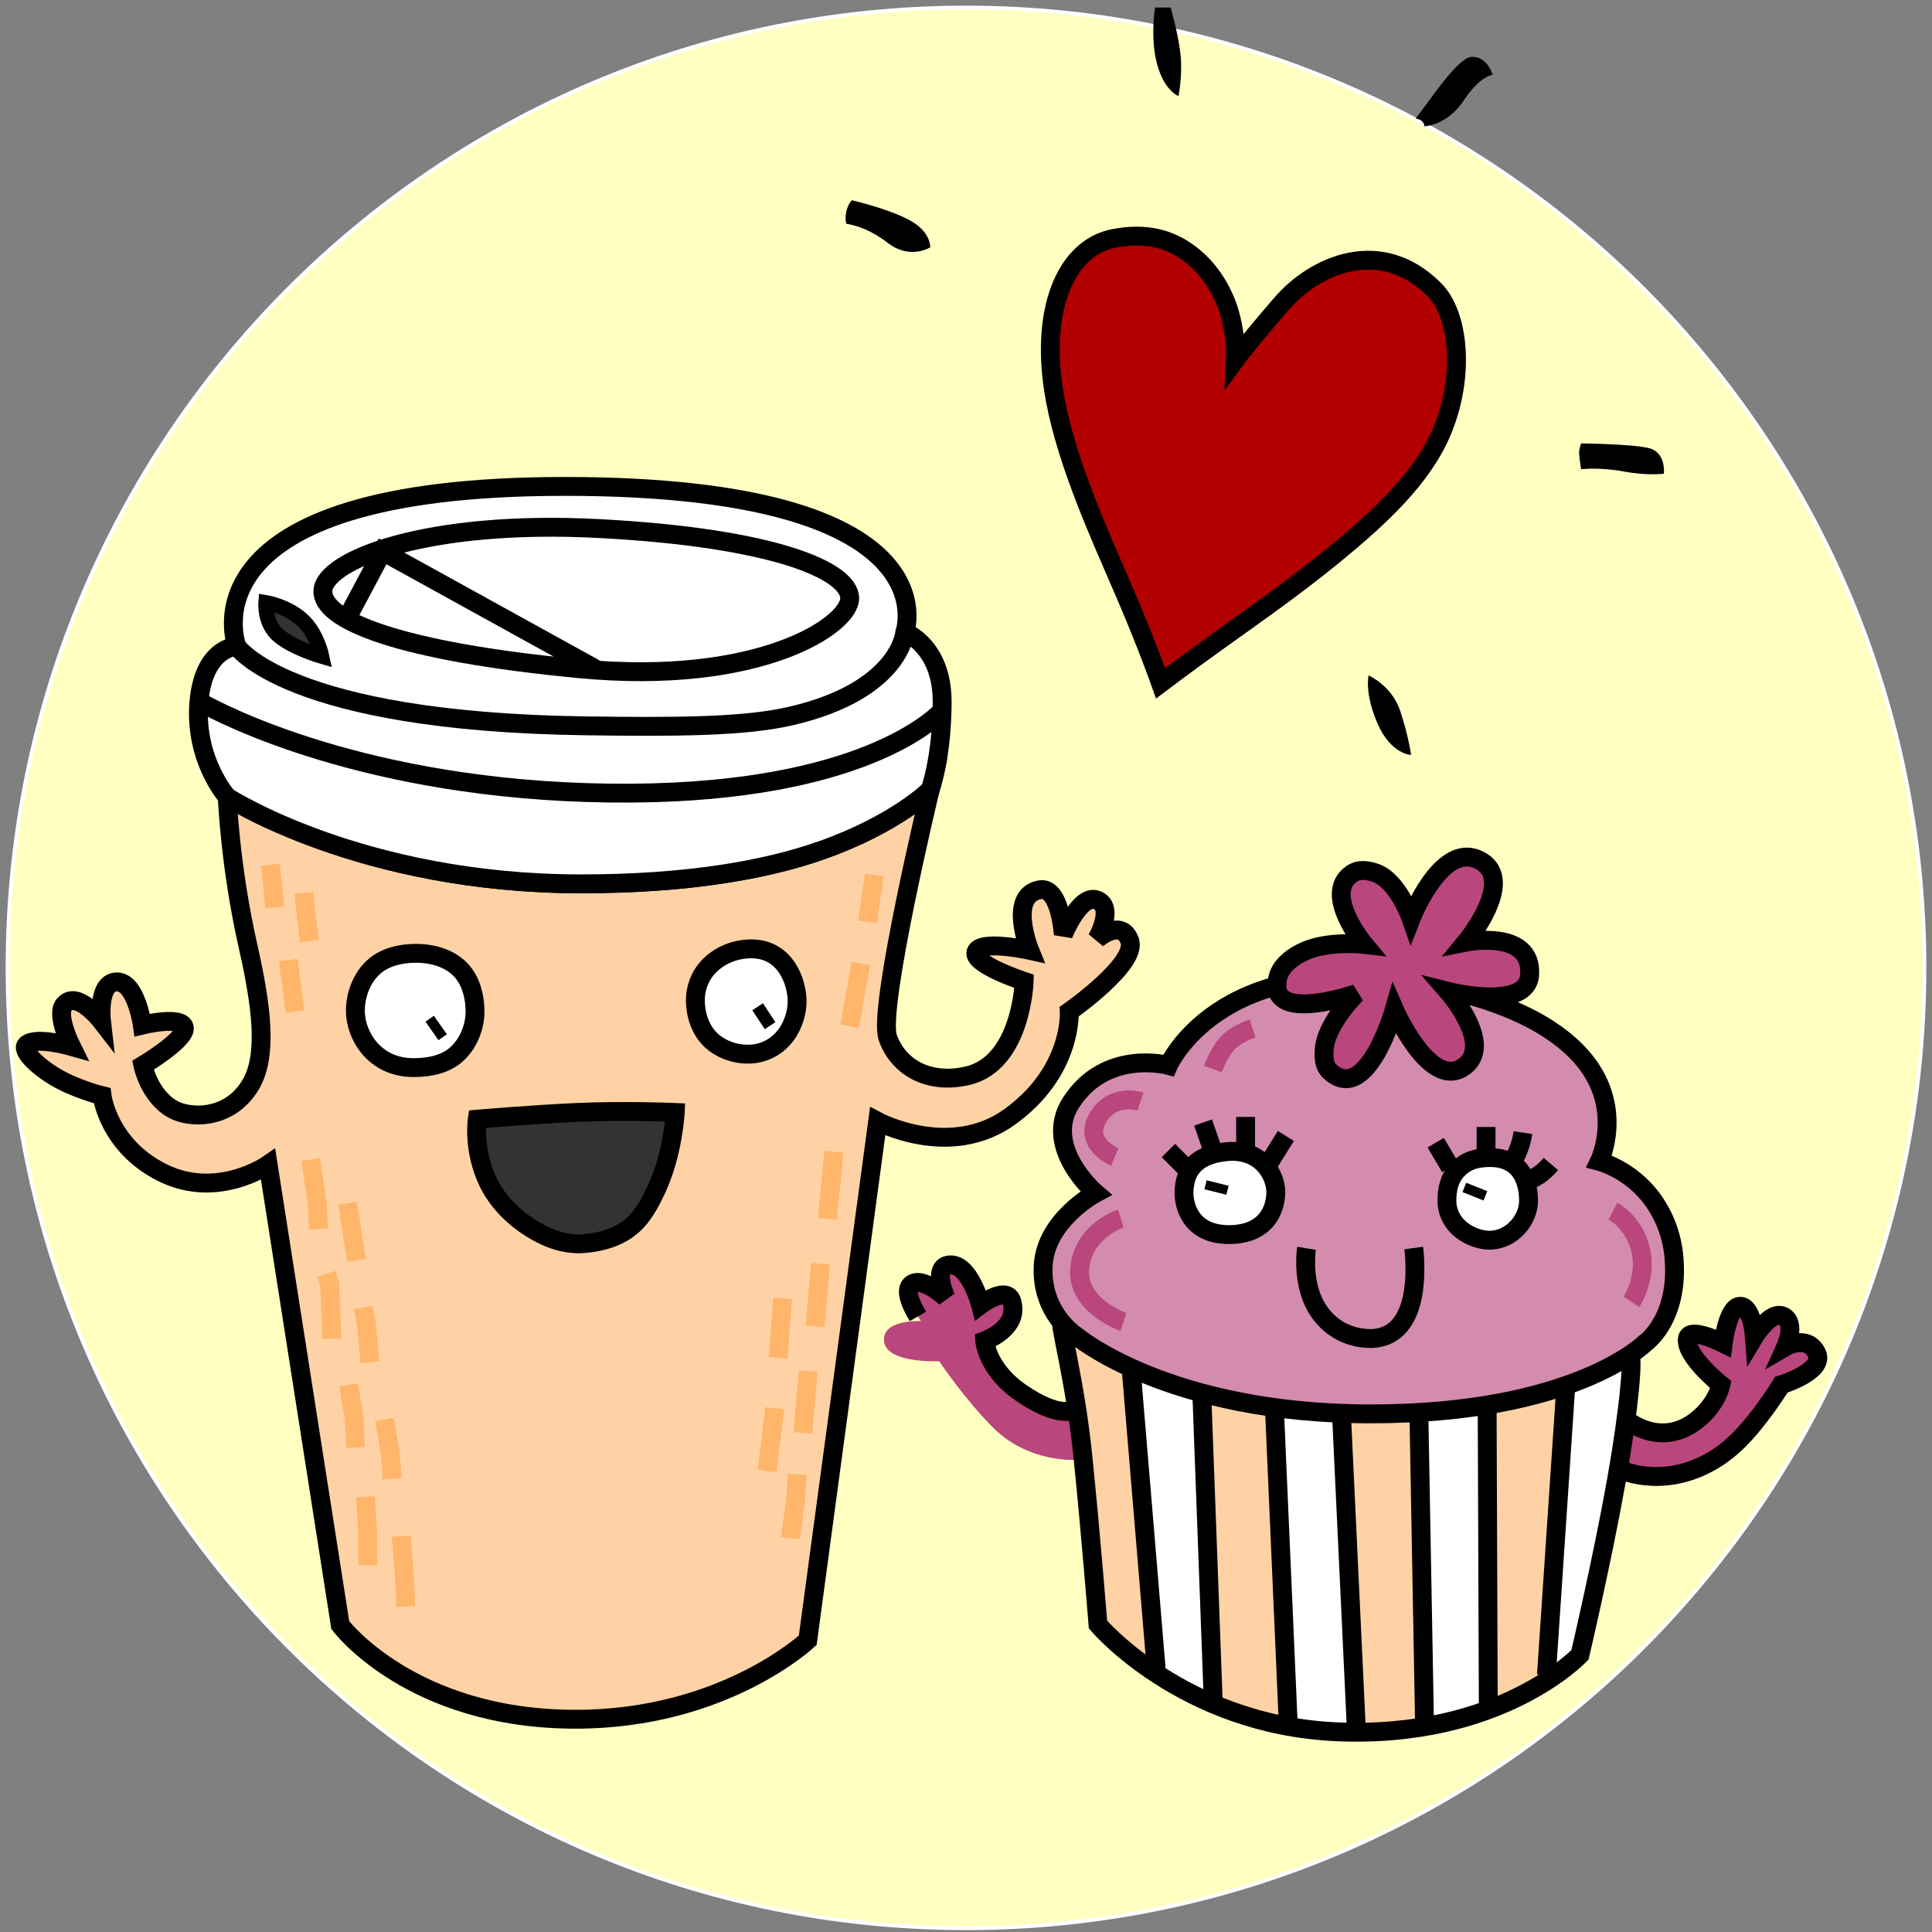 <?xml version="1.0" standalone="no"?>
<!-- Generator: Adobe Fireworks 10, Export SVG Extension by Aaron Beall (http://fireworks.abeall.com) . Version: 0.6.1  -->
<!DOCTYPE svg PUBLIC "-//W3C//DTD SVG 1.1//EN" "http://www.w3.org/Graphics/SVG/1.1/DTD/svg11.dtd">
<svg id="logo"
	 viewBox="0 0 512 512" version="1.1"
	 xmlns="http://www.w3.org/2000/svg"
	 xmlns:xlink="http://www.w3.org/1999/xlink"
	 xml:space="preserve"
	 x="0px" y="0px" width="512px" height="512px"
>
    <rect x="0" y="0" width="512" height="512" fill="#808080" stroke="none"/>
    <style>
        .path {
            stroke-dasharray: 100;
            animation: dash 5s linear;
        }

        @keyframes dash {
            to {
                stroke-dashoffset: 1000;
            }
        }
        .blinking {
            stroke-dasharray: 100;
            animation: dash 5s linear;
        }
        @keyframes blink {
        visibility: none;
        }
    </style>
	<path id="Ellipse"
		  d="M 2 256.5 C 2 115.942 115.718 2 256 2 C 396.282 2 510 115.942 510 256.5 C 510 397.058 396.282 511 256 511 C 115.718 511 2 397.058 2 256.5 Z"
		  stroke="#ffffff00" stroke-width="1" fill="#ffffc1"/>
	<g id="logo-cake">
			<path id="logo-cake-arm-l"
				  class="path"
				  d="M 284.156 373.727 C 284.156 373.727 280.443 375.862 270.597 369.124 C 261.483 362.888 260.964 355.315 260.964 355.315 C 260.964 355.315 270.226 352.049 268.152 344.922 C 266.863 340.496 259.853 345.813 259.853 345.813 C 259.853 345.813 256.815 334.231 251.258 335.27 C 247.086 336.05 250.665 343.882 250.665 343.882 C 250.665 343.882 244.589 338.24 241.625 340.319 C 238.662 342.397 244.071 350.118 244.071 350.118 C 244.071 350.118 233.697 349.525 234.29 355.464 C 234.883 361.403 248.887 360.735 248.887 360.735 C 248.887 360.735 255.791 371.039 263.409 378.553 C 272.894 387.908 285.564 386.868 285.564 386.868 "
				  stroke="#000000" stroke-width="5" fill="#b9467c"/>
		<path id="logo-cake-arm-r"
			  d="M 431.755 376.771 C 431.755 376.771 440.35 383.601 449.538 376.474 C 455 372.237 456.058 366.971 456.058 366.971 C 456.058 366.971 446.574 359.399 447.167 354.796 C 447.603 351.406 456.651 355.984 456.651 355.984 C 456.651 355.984 457.837 346.332 461.097 346.184 C 464.357 346.035 464.95 354.202 464.95 354.202 C 464.95 354.202 469.247 347.075 472.656 348.856 C 476.064 350.638 473.248 356.875 473.248 356.875 C 473.248 356.875 478.88 353.608 481.399 358.508 C 483.889 363.351 472.063 366.971 472.063 366.971 C 472.063 366.971 469.829 370.685 466.284 375.286 C 463.219 379.264 459.282 383.926 453.687 387.165 C 440.35 394.886 429.236 389.392 429.236 389.392 "
			  stroke="#000000" stroke-width="5" fill="#b9467c"/>
		<g id="logo-cake-side">
				<path id="logo-cake-side-ground"
					  d="M 281.552 350.694 C 280.325 349.263 284.898 365.753 286.923 385.482 C 289.096 406.666 290.973 430.522 290.973 430.522 C 290.973 430.522 313.398 457.086 354.103 458.932 C 397.77 460.912 418.714 438.54 418.714 438.54 C 418.714 438.54 424.627 413.377 428.396 392.214 C 431.742 373.422 433.09 358.284 431.736 359.18 C 423.657 364.524 405.97 370.238 405.97 370.238 L 368.922 375.286 L 336.023 373.505 L 312.016 368.456 L 293.641 359.547 C 293.641 359.547 283.403 352.853 281.552 350.694 Z"
					  fill="#ffffff"/>
			<g id="logo-cake-side-bars">
					<path d="M 319.426 371.129 L 336.913 374.396 L 339.876 456.061 L 322.686 451.013 L 319.426 371.129 Z"
						  fill="#ffd2a5"/>
				<path d="M 305.496 441.807 L 298.679 362.814 L 283.564 355.093 L 291.566 430.522 L 305.496 441.807 Z"
					  fill="#ffd2a5"/>
				<path d="M 356.474 375.089 L 374.849 374.99 L 376.628 457.249 L 360.623 458.437 L 356.474 375.089 Z"
					  fill="#ffd2a5"/>
				<path d="M 413.676 369.347 L 408.637 445.173 L 395.596 451.31 L 395.003 373.208 L 413.676 369.347 Z"
					  fill="#ffd2a5"/>
				</g>
			<g id="logo-cake-side-lines">
					<path d="M 299.865 364.002 L 306.385 442.104 " stroke="#000000" stroke-width="5" fill="none"/>
				<path d="M 318.537 370.535 L 321.501 450.419 " stroke="#000000" stroke-width="5" fill="none"/>
				<path d="M 337.802 374.692 L 341.358 456.061 " stroke="#000000" stroke-width="5" fill="none"/>
				<path d="M 355.585 376.474 L 359.438 458.14 " stroke="#000000" stroke-width="5" fill="none"/>
				<path d="M 376.035 375.286 L 377.517 456.952 " stroke="#000000" stroke-width="5" fill="none"/>
				<path d="M 394.411 451.904 L 394.114 373.505 " stroke="#000000" stroke-width="5" fill="none"/>
				<path d="M 414.861 368.753 L 409.823 443.886 " stroke="#000000" stroke-width="5" fill="none"/>
				</g>
			<path id="logo-cake-side-border"
				  d="M 281.552 350.694 C 280.325 349.263 284.898 365.753 286.923 385.482 C 289.096 406.666 290.973 430.522 290.973 430.522 C 290.973 430.522 313.398 457.086 354.103 458.932 C 397.77 460.912 418.714 438.54 418.714 438.54 C 418.714 438.54 424.627 413.377 428.396 392.214 C 431.742 373.422 433.09 358.284 431.736 359.18 "
				  stroke="#000000" stroke-width="5" fill="none"/>
			</g>
		<path id="logo-cake-head"
			  d="M 276.45 335.493 C 277.043 323.317 290.38 316.19 290.38 316.19 C 290.38 316.19 276.154 304.015 283.86 292.136 C 293.136 277.837 309.645 282.336 309.645 282.336 C 309.645 282.336 322.983 252.046 373.96 260.361 C 398.836 264.418 412.035 272.173 418.912 279.861 C 430.887 293.25 423.851 307.776 423.851 307.776 C 423.851 307.776 431.037 309.608 436.695 316.289 C 439.957 320.141 442.963 325.857 443.61 333.117 C 445.092 349.747 435.904 355.984 435.904 355.984 C 435.904 355.984 417.232 374.692 363.291 374.692 C 309.349 374.692 285.046 353.905 285.046 353.905 C 285.046 353.905 275.841 348.007 276.45 335.493 Z"
			  stroke="#000000" stroke-width="5" fill="#d38cad"/>
		<g id="logo-cake-gloss">
				<path d="M 331.948 272.536 C 331.948 272.536 327.651 273.947 325.354 276.397 C 323.057 278.847 321.426 283.301 321.426 283.301 "
					  stroke="#b9467c" stroke-width="5" fill="none"/>
			<path d="M 302.236 291.913 C 302.236 291.913 294.826 289.463 290.899 296.293 C 286.972 303.124 295.419 306.613 295.419 306.613 "
				  stroke="#b9467c" stroke-width="5" fill="none"/>
			<path d="M 297.716 350.341 C 297.716 350.341 285.046 345.961 286.157 335.938 C 287.268 325.916 297.049 322.946 297.049 322.946 "
				  stroke="#b9467c" stroke-width="5" fill="none"/>
			<path d="M 432.348 344.996 C 432.348 344.996 436.571 338.685 434.793 331.261 C 433.015 323.837 427.457 320.942 427.457 320.942 "
				  stroke="#b9467c" stroke-width="5" fill="none"/>
			</g>
		<path id="logo-cake-blink-r" d="M 404 319 L 395 316 L 383 318 " stroke="#000000" stroke-width="5" fill="none"/>
		<path id="logo-cake-blink-l" d="M 337 317 L 326 314 L 314 318 " stroke="#000000" stroke-width="5" fill="none"/>
		<g id="logo-cake-eye-l">
				<g id="logo-cake-lashes-l">
					<path d="M 330.096 295.997 L 330.096 304.015 " stroke="#000000" stroke-width="5" fill="none"/>
					<path d="M 340.765 301.045 L 336.32 308.172 " stroke="#000000" stroke-width="5" fill="none"/>
					<path d="M 318.833 297.481 L 321.204 304.312 " stroke="#000000" stroke-width="5" fill="none"/>
					<path d="M 309.645 304.906 L 314.684 309.954 " stroke="#000000" stroke-width="5" fill="none"/>
				</g>
			<path id="logo-cake-sclera-l"
				  d="M 325.057 305.202 C 334.245 304.312 338.098 311.439 338.098 315.893 C 338.098 320.348 335.727 327.178 325.65 327.178 C 315.573 327.178 313.498 319.457 313.795 315.299 C 314.091 311.142 315.869 306.093 325.057 305.202 Z"
				  stroke="#000000" stroke-width="5" fill="#ffffff"/>
			<path id="logo-cake-pupil-l" d="M 322.686 313.517 L 322.093 315.893 " stroke="#000000" stroke-width="6"
				  fill="none"/>
			</g>
		<g id="logo-cake-eye-r">
				<g id="logo-lashes-r">
					<path d="M 380.481 302.827 L 384.334 309.36 " stroke="#000000" stroke-width="5" fill="none"/>
					<path d="M 393.818 298.669 L 393.818 305.202 " stroke="#000000" stroke-width="5" fill="none"/>
					<path d="M 403.599 300.154 C 403.599 300.154 403.34 301.867 402.877 303.361 C 402.413 304.856 401.524 306.687 401.524 306.687 "
						  stroke="#000000" stroke-width="5" fill="none"/>
					<path d="M 411.008 308.469 C 411.008 308.469 409.823 309.855 408.489 310.894 C 407.155 311.934 405.624 312.627 405.624 312.627 "
						  stroke="#000000" stroke-width="5" fill="none"/>
				</g>
			<path id="logo-cake-sclera-r"
				  d="M 392.04 306.984 C 401.919 305.499 405.08 311.637 405.08 318.269 C 405.08 323.119 400.734 328.663 394.707 328.663 C 391.805 328.663 388.596 327.248 386.557 325.322 C 384.362 323.249 383.445 320.578 383.445 318.269 C 383.445 315.446 383.958 312.371 386.186 310.028 C 387.474 308.674 389.267 307.401 392.04 306.984 Z"
				  stroke="#000000" stroke-width="5" fill="#ffffff"/>
			<path id="logo-cake-pupil-r" d="M 391.348 314.557 L 390.36 317.032 " stroke="#000000" stroke-width="6"
				  fill="none"/>
			</g>
		<path id="logo-cake-mouth"
			  d="M 346.248 330.816 C 346.248 330.816 345.029 338.193 348.027 344.847 C 350.204 349.679 354.957 354.27 362.303 354.697 C 369.371 355.108 372.75 350.221 374.108 344.55 C 375.653 338.103 374.652 330.742 374.652 330.742 "
			  stroke="#000000" stroke-width="5" fill="none"/>
		<path id="logo-cake-flower"
			  d="M 391.447 227.694 C 381.666 223.537 373.96 243.434 373.96 243.434 C 373.96 243.434 370.41 233.184 364.328 231.258 C 362.595 230.709 360.29 230.172 358.252 231.555 C 350.396 236.887 361.512 250.264 361.512 250.264 C 361.512 250.264 355.336 249.537 349.368 250.892 C 346.147 251.624 342.986 253.173 340.89 255.294 C 339.357 256.846 338.394 258.585 338.394 261.252 C 338.394 270.628 359.438 263.33 359.438 263.33 C 359.438 263.33 351.24 271.397 350.911 278.343 C 350.814 280.371 350.846 282.575 352.621 284.118 C 362.394 292.616 369.515 267.488 369.515 267.488 C 369.515 267.488 378.702 288.572 387.594 282.93 C 396.485 277.288 383.741 262.736 383.741 262.736 C 383.741 262.736 404.784 268.082 405.377 258.282 C 406.113 246.114 388.483 249.67 388.483 249.67 C 388.483 249.67 402.697 232.476 391.447 227.694 Z"
			  stroke="#000000" stroke-width="5" fill="#b9467c"/>
		</g>
	<g id="logo-heart">
        <path id="logo-heart-drop-5"
			  d="M 225.769 53.078 C 225.769 53.078 224.732 53.969 224.287 56.048 C 223.843 58.127 224.287 59.315 224.287 59.315 C 224.287 59.315 229.326 59.76 235.253 64.363 C 241.181 68.966 246.516 65.551 246.516 65.551 C 246.516 65.551 246.812 61.542 241.181 58.424 C 235.55 55.305 225.769 53.078 225.769 53.078 Z"
			  fill="#000000"/>
		<path id="logo-heart-drop-4"
			  d="M 310.238 2 L 306.089 2 C 306.089 2 304.755 10.167 306.682 17.145 C 308.608 24.124 312.313 25.46 312.313 25.46 C 312.313 25.46 313.35 20.412 312.906 15.066 C 312.461 9.721 310.238 2 310.238 2 Z"
			  fill="#000000"/>
		<path id="logo-heart-drop-3"
			  d="M 395.596 19.818 C 395.596 19.818 394.164 14.868 389.965 15.066 C 387.226 15.196 382.127 21.957 378.653 26.747 C 376.802 29.3 375.146 31.4 375.146 31.4 C 375.146 31.4 376.233 31.548 376.825 32.093 C 377.418 32.637 377.517 33.478 377.517 33.478 C 377.517 33.478 383.494 33.281 387.89 26.648 C 392.287 20.016 395.596 19.818 395.596 19.818 Z"
			  fill="#000000"/>
		<path id="logo-heart-drop-2"
			  d="M 440.943 125.538 C 440.943 125.538 441.634 119.797 436.793 118.708 C 431.952 117.619 419.01 117.52 419.01 117.52 C 419.01 117.52 418.467 119.054 418.467 119.995 C 418.467 120.935 419.01 124.35 419.01 124.35 C 419.01 124.35 423.95 123.756 430.273 124.944 C 436.596 126.132 440.943 125.538 440.943 125.538 Z"
			  fill="#000000"/>
		<path id="logo-heart-drop-1"
			  d="M 373.96 200.076 C 373.96 200.076 373.219 194.731 370.997 188.198 C 368.774 181.665 362.698 178.992 362.698 178.992 C 362.698 178.992 361.512 183.595 365.069 191.761 C 368.625 199.928 373.96 200.076 373.96 200.076 Z"
			  fill="#000000"/>
		<path id="logo-heart-body"
			  d="M 307.571 181.071 C 307.571 181.071 304.028 170.996 298.185 157.412 C 291.742 142.433 282.806 123.075 279.612 105.74 C 275.322 82.458 282.32 65.629 295.221 63.175 C 303.832 61.537 309.738 63.413 314.462 66.664 C 320.305 70.687 324.077 76.942 325.798 82.775 C 327.731 89.321 327.428 95.247 327.428 95.247 C 327.428 95.247 330.595 90.933 339.607 80.506 C 348.62 70.079 366.053 62.561 380.184 76.835 C 386.714 83.431 388.238 99.728 382.16 114.253 C 376.959 126.685 365.569 137.135 353.905 146.721 C 342.586 156.025 331.193 163.846 323.081 169.687 C 313.068 176.897 307.571 181.071 307.571 181.071 Z"
			  stroke="#000000" stroke-width="5" fill="#b20000"/>
		</g>
	<g id="logo-cup">
			<path id="logo-cup-body"
				  class="dashed"
				  d="M 275.462 235.811 C 267.02 237.473 272.894 251.847 272.894 251.847 C 272.894 251.847 259.853 248.977 258.668 252.244 C 257.482 255.51 271.412 260.064 271.412 260.064 C 271.412 260.064 270.741 281.831 256.296 285.108 C 245.824 287.483 237.921 282.633 235.253 274.912 C 232.586 267.191 246.516 209.282 246.516 209.282 C 246.516 209.282 237.533 218.339 217.767 225.319 C 202.927 230.559 182.069 234.227 154.044 234.227 C 95.657 234.227 60.239 211.213 60.239 211.213 C 60.239 211.213 60.881 229.278 65.722 250.709 C 69.225 266.216 71.065 279.555 66.463 287.385 C 60.864 296.912 50.172 296.469 45.716 293.918 C 39.492 290.354 37.862 282.336 37.862 282.336 C 37.862 282.336 49.569 275.357 48.828 272.239 C 48.087 269.121 37.714 271.645 37.714 271.645 C 37.714 271.645 36.084 260.064 30.897 260.212 C 25.711 260.361 26.896 270.606 26.896 270.606 C 26.896 270.606 20.389 262.185 16.967 266.3 C 14.744 268.973 18.894 277.288 18.894 277.288 C 18.894 277.288 9.558 274.615 7.038 276.842 C 5.457 278.241 9.695 282.482 14.744 285.454 C 20.277 288.711 27.044 290.354 27.044 290.354 C 27.044 290.354 28.674 303.718 43.197 310.845 C 57.72 317.972 71.057 308.618 71.057 308.618 L 90.174 430.671 C 90.174 430.671 108.846 455.616 152.562 455.616 C 191.833 455.616 214.062 434.68 214.062 434.68 L 232.586 297.184 C 232.586 297.184 251.708 307.394 267.559 295.997 C 284.354 283.92 283.366 268.082 283.366 268.082 C 283.366 268.082 301.594 255.362 299.371 249.274 C 297.148 243.186 290.677 248.878 290.677 248.878 C 290.677 248.878 295.468 240.662 290.874 238.583 C 286.281 236.504 281.785 247.69 281.785 247.69 C 281.785 247.69 280.995 234.722 275.462 235.811 Z"
				  stroke="#000000" stroke-width="5" fill="#ffd2a5"/>
		<g id="logo-cup-stripes">
				<g>
					<path d="M 82.32 307.281 L 84.098 319.16 L 84.394 325.693 " stroke="#ffb56a" stroke-width="5"
						  fill="none"/>
					<path d="M 92.1 318.863 L 94.471 334.008 " stroke="#ffb56a" stroke-width="5" fill="none"/>
					<path d="M 86.469 337.572 L 87.358 340.244 L 87.951 354.796 " stroke="#ffb56a" stroke-width="5"
						  fill="none"/>
					<path d="M 96.25 346.481 L 97.139 351.232 L 98.028 361.032 " stroke="#ffb56a" stroke-width="5"
						  fill="none"/>
					<path d="M 92.397 366.971 L 93.879 376.177 L 94.175 383.601 " stroke="#ffb56a" stroke-width="5"
						  fill="none"/>
					<path d="M 101.881 376.177 L 103.363 384.789 L 103.956 391.917 " stroke="#ffb56a"
						  stroke-width="5" fill="none"/>
					<path d="M 96.843 396.668 L 97.435 405.874 L 97.435 414.783 " stroke="#ffb56a" stroke-width="5"
						  fill="none"/>
					<path d="M 106.327 407.062 L 107.216 418.05 L 107.512 425.771 " stroke="#ffb56a"
						  stroke-width="5" fill="none"/>
				</g>
			<g>
					<path d="M 211.246 390.729 L 210.95 396.371 L 209.468 407.656 " stroke="#ffb56a"
						  stroke-width="5" fill="none"/>
				<path d="M 203.244 389.838 L 205.319 373.208 " stroke="#ffb56a" stroke-width="5" fill="none"/>
				<path d="M 212.728 379.741 L 214.21 363.408 " stroke="#ffb56a" stroke-width="5" fill="none"/>
				<path d="M 206.208 359.844 L 207.393 344.105 " stroke="#ffb56a" stroke-width="5" fill="none"/>
				<path d="M 215.988 351.529 L 217.47 334.899 " stroke="#ffb56a" stroke-width="5" fill="none"/>
				<path d="M 219.249 323.02 L 221.027 305.202 " stroke="#ffb56a" stroke-width="5" fill="none"/>
				</g>
			<g>
					<path d="M 231.697 231.852 L 229.918 244.324 " stroke="#ffb56a" stroke-width="5" fill="none"/>
				<path d="M 225.176 271.942 L 228.14 255.312 " stroke="#ffb56a" stroke-width="5" fill="none"/>
				</g>
			<g>
					<path d="M 78.17 268.082 L 76.392 254.421 " stroke="#ffb56a" stroke-width="5" fill="none"/>
				<path d="M 82.023 249.373 L 81.134 242.839 L 80.541 236.603 " stroke="#ffb56a" stroke-width="5"
					  fill="none"/>
				<path d="M 72.835 240.464 L 71.65 229.179 " stroke="#ffb56a" stroke-width="5" fill="none"/>
				</g>
			</g>
		<path id="logo-cup-mouth"
			  d="M 126.481 296.591 C 126.481 296.591 124.999 306.34 130.63 315.596 C 132.797 319.158 136.235 322.689 140.707 325.495 C 144.714 328.009 149.558 330.027 154.934 329.554 C 160.192 329.091 164.56 327.51 167.777 324.604 C 170.589 322.063 172.462 318.408 174.067 314.941 C 178.401 305.586 178.94 294.809 178.94 294.809 C 178.94 294.809 165.554 294.226 152.859 294.809 C 140.164 295.391 126.481 296.591 126.481 296.591 Z"
			  stroke="#000000" stroke-width="5" fill="#333333"/>
		<path id="logo-cup-blink-r" d="M 210 265 L 198 262 L 186 270 " stroke="#000000" stroke-width="5" fill="none"/>
		<path id="logo-cup-blink-l" d="M 126 266 L 111 264 L 96 272 " stroke="#000000" stroke-width="5" fill="none"/>
		<g id="logo-cup-eye-l">
				<path id="logo-cup-sclera-l"
					  d="M 109.587 282.93 C 114.195 282.93 118.052 281.907 120.775 279.589 C 124.183 276.688 125.888 272.043 125.888 268.082 C 125.888 264.596 125.033 260.481 122.554 257.539 C 119.963 254.465 115.632 252.639 110.18 252.639 C 105.8 252.639 101.944 253.803 99.362 255.98 C 95.653 259.108 94.175 264.007 94.175 267.859 C 94.175 274.392 99.213 282.93 109.587 282.93 Z"
					  stroke="#000000" stroke-width="5" fill="#ffffff"/>
			<path id="logo-cup-pupil-l" d="M 116.7 271.645 L 114.477 273.204 " stroke="#000000" stroke-width="6"
				  fill="none"/>
			</g>
		<g id="logo-cup-eye-r">
				<path id="logo-cup-sclera-r"
					  d="M 199.095 251.452 C 194.39 251.452 190.319 253.466 187.758 256.203 C 185.318 258.811 184.275 262.069 184.275 265.112 C 184.275 268.585 185.43 272.776 188.351 275.58 C 190.674 277.811 194.265 279.366 198.205 279.366 C 202.611 279.366 206.059 277.213 208.208 274.392 C 210.397 271.52 211.246 267.956 211.246 265.409 C 211.246 260.361 208.282 251.452 199.095 251.452 Z"
					  stroke="#000000" stroke-width="5" fill="#ffffff"/>
			<path id="logo-cup-pupil-r" d="M 203.837 268.379 L 201.021 270.235 " stroke="#000000" stroke-width="6"
				  fill="none"/>
			<animate
					attributeType="XML"
					attributeName="visibility"
					values="hidden;visible"
					dur="0.8s"
					repeatCount="indefinite"/>
			</g>
		<g id="logo-cup-side">
				<path id="logo-cup-side-ground"
					  d="M 245 212.667 L 223 224.333 L 192 232 L 144 234 L 118 231 L 85 223 L 60.239 211.213 L 53 197 L 53 181 L 61 171 L 79 182 L 105 188 L 142 192 L 203 191 L 226 184 L 241.333 169.667 L 248 176 L 249 200 L 245 212.667 Z"
					  fill="#ffffff"/>
			<path id="logo-cup-side-line"
				  d="M 53.291 186.172 C 58.502 189.092 96.924 209.347 161.454 210.173 C 224.977 210.987 246.388 191.735 249.622 188.392 "
				  stroke="#000000" stroke-width="5" fill="none"/>
			<path id="logo-cup-side-outline"
				  d="M 62.758 171.271 C 62.758 171.271 53.768 171.469 52.681 186.515 C 51.595 201.561 60.239 211.213 60.239 211.213 C 60.239 211.213 95.657 234.227 154.044 234.227 C 182.069 234.227 202.927 230.559 217.767 225.319 C 237.533 218.339 246.516 209.282 246.516 209.282 C 246.516 209.282 249.677 200.67 249.677 185.921 C 249.677 171.172 239.798 167.509 239.798 167.509 "
				  stroke="#000000" stroke-width="5" fill="none"/>
			</g>
		<g id="logo-cup-top">
				<path id="logo-cup-top-outline"
					  d="M 62.758 171.271 C 62.758 171.271 75.898 191.266 155.23 192.355 C 178.806 192.679 197.111 192.632 209.468 189.782 C 238.691 183.04 239.798 167.509 239.798 167.509 C 239.798 167.509 253.431 129.003 149.994 128.904 C 46.556 128.805 62.758 171.271 62.758 171.271 Z"
					  stroke="#000000" stroke-width="5" fill="#ffffff"/>
			<path id="logo-cup-top-groove"
				  d="M 85.58 156.422 C 86.173 148.503 112.847 137.615 159.083 140.089 C 205.319 142.564 225.077 151.275 225.176 158.501 C 225.275 165.727 201.169 181.763 153.452 177.21 C 105.734 172.657 84.987 164.341 85.58 156.422 Z"
				  stroke="#000000" stroke-width="5" fill="none"/>
			<path id="logo-cup-top-indent" d="M 91.903 163.946 L 101.387 146.128 L 157.7 177.21 " stroke="#000000"
				  stroke-width="5" fill="none"/>
			<path id="logo-cup-top-hole"
				  d="M 85.284 173.943 C 85.284 173.943 83.999 167.707 79.949 164.143 C 75.898 160.58 70.464 159.689 70.464 159.689 C 70.464 159.689 69.971 165.331 74.021 168.598 C 78.072 171.865 85.284 173.943 85.284 173.943 Z"
				  stroke="#000000" stroke-width="4" fill="#333333"/>
			</g>
		</g>
	<animate
			xlink:href="#cup"
			attributeName="cx"
			from="50"
			to="60"
			dur="5s"
			begin="0"
			repeatCount="2"
			fill="freeze"
			id="circ-anim"/>
</svg>